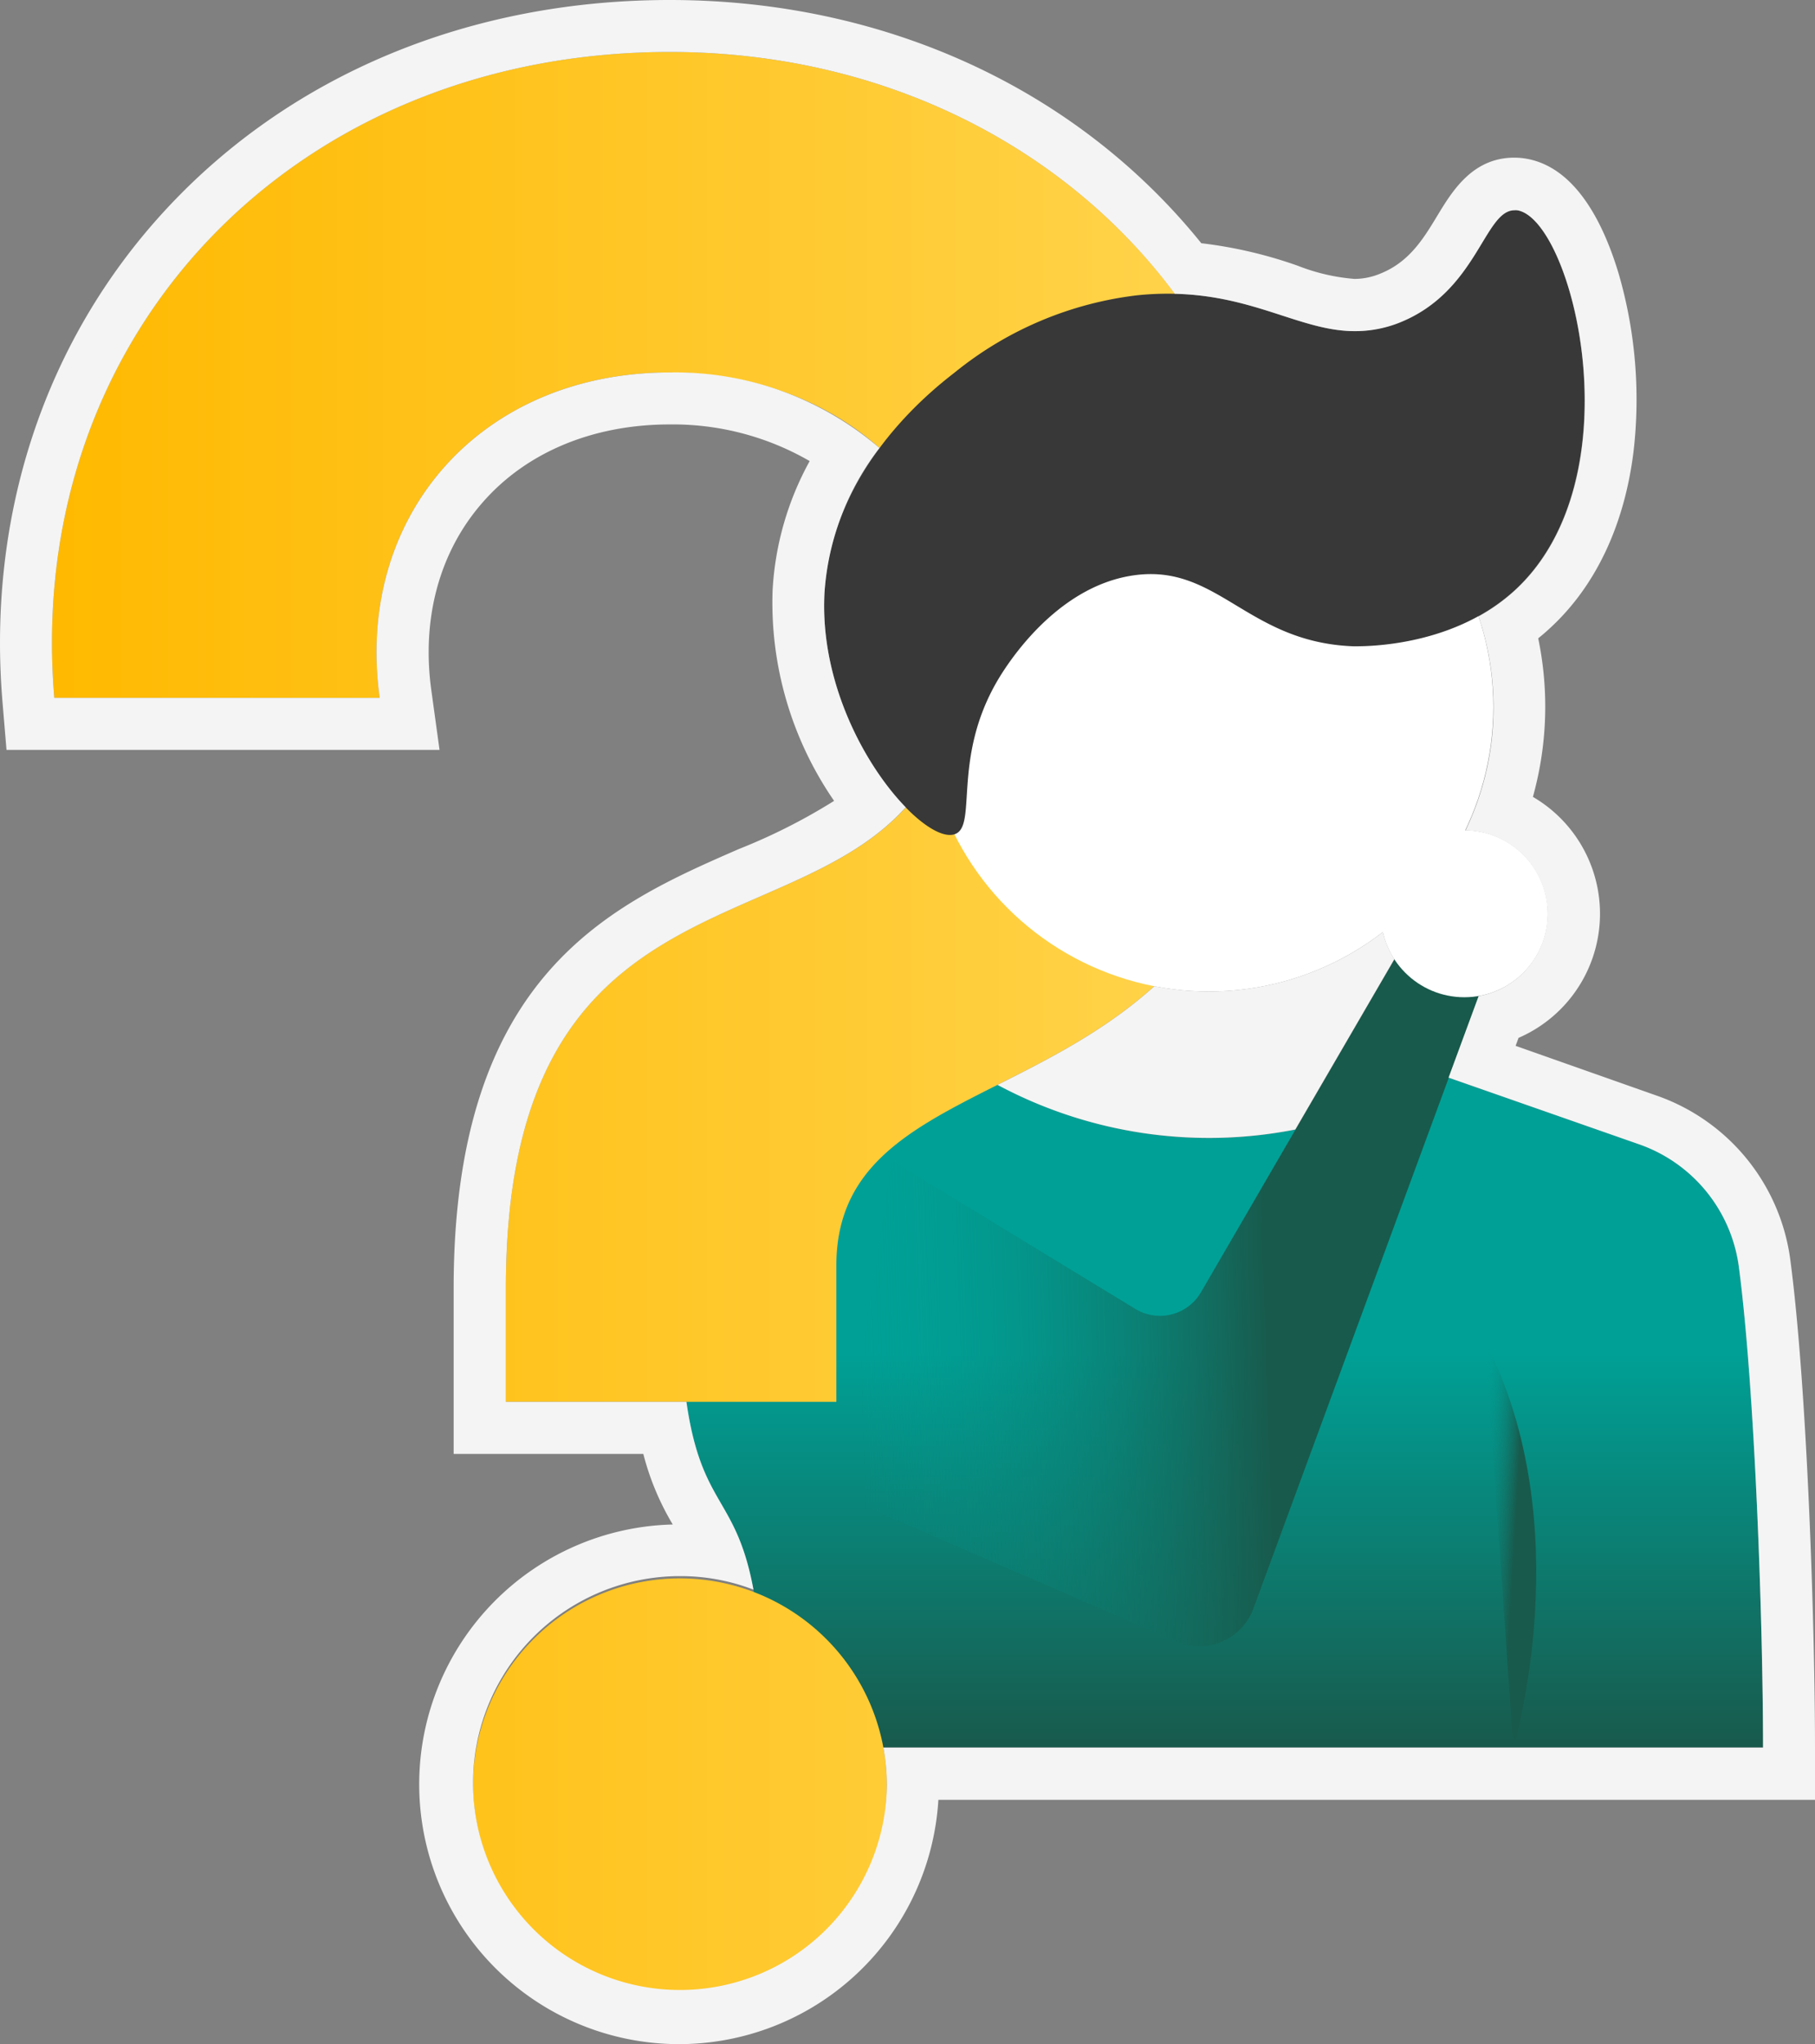 <svg xmlns="http://www.w3.org/2000/svg" xmlns:xlink="http://www.w3.org/1999/xlink" viewBox="0 0 209.57 236"><rect x="0" y="0" width="209.57" height="236" fill="#808080" stroke="none"/><defs><style>.cls-1{fill:url(#Dégradé_sans_nom_26);}.cls-2{fill:url(#Dégradé_sans_nom_37);}.cls-3{fill:url(#Dégradé_sans_nom_37-2);}.cls-4{fill:url(#Dégradé_sans_nom_10);}.cls-5{fill:#fff;}.cls-6{fill:#383838;}.cls-7{fill:#f4f4f4;}</style><linearGradient id="Dégradé_sans_nom_26" x1="140.97" y1="201.74" x2="140.97" y2="156.25" gradientUnits="userSpaceOnUse"><stop offset="0" stop-color="#185a4c"/><stop offset="1" stop-color="#00a096"/></linearGradient><linearGradient id="Dégradé_sans_nom_37" x1="288.89" y1="308.88" x2="281.92" y2="309.11" gradientTransform="translate(-82.63 -155) rotate(5.15)" gradientUnits="userSpaceOnUse"><stop offset="0.36" stop-color="#185a4c"/><stop offset="1" stop-color="#00a096" stop-opacity="0"/></linearGradient><linearGradient id="Dégradé_sans_nom_37-2" x1="172.94" y1="146.54" x2="99.05" y2="148.94" gradientTransform="matrix(1, 0, 0, 1, 0, 0)" xlink:href="#Dégradé_sans_nom_37"/><linearGradient id="Dégradé_sans_nom_10" x1="6" y1="118" x2="148.41" y2="118" gradientUnits="userSpaceOnUse"><stop offset="0" stop-color="#ffb900"/><stop offset="1" stop-color="#ffd550"/></linearGradient></defs><g id="Calque_2" data-name="Calque 2"><g id="Calque_2-2" data-name="Calque 2"><path class="cls-1" d="M88.21,201.74H203.57c0-14.24-.93-41.36-2.79-55.48h0a17.41,17.41,0,0,0-11.52-14.17L166.08,124h0a51.21,51.21,0,0,1-53,0h0L89.9,132.09c-6.21,2.17-11.52,6.39-11.52,14.17,0,38,9.83,16.6,9.83,55.48Z"/><path class="cls-2" d="M174.74,201.76s7.73-25.55-3.26-46.89"/><path class="cls-3" d="M103,134l28.09,17.11a5.47,5.47,0,0,0,7.58-1.92l22.82-39.27,13.28-5.83-30.05,81.62a6.65,6.65,0,0,1-8.88,3.8L96.93,172.64"/><path class="cls-4" d="M58.41,148.73c0-60.3,52.72-31.46,52.72-76C111.13,55.81,96.27,43,77.34,43,55.49,43,40.93,59.6,43.84,80.57H6.27C2.77,38.62,33.94,6,77.34,6c40.2,0,71.07,29.13,71.07,66.7,0,60.3-51.84,45.15-51.84,73.41v15.73H58.41Zm-3.79,57.38A23.89,23.89,0,1,1,78.51,230,24.06,24.06,0,0,1,54.62,206.11Z"/><circle class="cls-5" cx="139.58" cy="81.62" r="32.85"/><path class="cls-6" d="M95.2,68.43c-.83,15.35,11.14,29.1,15,27.89,2.74-.86-.36-8.68,5-17.79,1-1.69,6.63-10.78,15.65-12.1,9.74-1.43,13.11,7.7,25.36,8.18.75,0,11.25.3,18.62-6.41,14.23-13,6.77-42.88.35-43.94-3.77-.62-4.34,9.2-13.55,12.92-9.78,3.94-15.42-4.61-30.31-3.09A41.09,41.09,0,0,0,110.24,43C107.27,45.3,96,54.26,95.2,68.43Z"/><circle class="cls-5" cx="169.08" cy="105.49" r="9.64"/><path class="cls-7" d="M77.34,6C101.9,6,123,16.89,135.65,33.92c9.28.22,14.63,4.31,20.77,4.31a13.76,13.76,0,0,0,5.23-1c8.93-3.6,9.74-12.95,13.22-12.95a1.84,1.84,0,0,1,.33,0c6.42,1.06,13.88,31-.35,43.94a21.73,21.73,0,0,1-4.13,2.94,32.72,32.72,0,0,1,1,17.42,33.18,33.18,0,0,1-2.5,7.29A9.64,9.64,0,0,1,170.73,115l-3.47,9.41,22,7.7a17.41,17.41,0,0,1,11.52,14.17c1.86,14.12,2.79,41.24,2.79,55.48H102a24.24,24.24,0,0,1,.4,4.37,23.89,23.89,0,1,1-23.88-24.17A23.47,23.47,0,0,1,87,183.52c-2-10.8-6-9.53-7.74-21.68H58.41V148.73c0-47,32.05-39.84,46.17-55.53-4.67-4.79-9.94-14.41-9.38-24.77a30.75,30.75,0,0,1,6.35-16.71A36.16,36.16,0,0,0,77.34,43C55.49,43,40.93,59.6,43.84,80.57H6.27C2.77,38.62,33.94,6,77.34,6m62.28,108.46a32.44,32.44,0,0,1-6.32-.61c-5.67,5.13-12.17,8.4-18.12,11.4a51.74,51.74,0,0,0,34.38,5.15L161,110.73a9.78,9.78,0,0,1-1.32-3.13,32.78,32.78,0,0,1-20,6.86M77.34,0C54.17,0,33.45,8.65,19,24.35,5.14,39.41-1.51,59.55.29,81.07l.46,5.5h50l-.94-6.83c-1.16-8.31.92-16,5.86-21.67C60.74,52.22,68.45,49,77.34,49a31.54,31.54,0,0,1,16.15,4.23,34.82,34.82,0,0,0-4.28,14.89,40.32,40.32,0,0,0,7.1,24.34,67.69,67.69,0,0,1-11,5.56c-14.67,6.4-32.93,14.37-32.93,50.72v19.11h21.9A30.71,30.71,0,0,0,77.68,176a30,30,0,1,0,30.67,31.79H209.57v-6c0-14-.9-41.54-2.84-56.26a23.31,23.31,0,0,0-15.49-19.06L175,120.74l.34-.92A15.62,15.62,0,0,0,177,92c.2-.73.38-1.46.54-2.2a38.71,38.71,0,0,0,.07-16.11c.44-.35.86-.71,1.27-1.09,5.32-4.84,8.69-11.93,9.74-20.5a52.1,52.1,0,0,0-1.69-20.4c-1.65-5.57-4.85-12.41-10.76-13.39a8.37,8.37,0,0,0-1.31-.11c-4.84,0-7.18,3.87-8.89,6.69-1.59,2.63-3.23,5.35-6.57,6.69a7.78,7.78,0,0,1-3,.62,22.77,22.77,0,0,1-6.55-1.52,51.24,51.24,0,0,0-11.14-2.6C124.3,10.21,102.09,0,77.34,0Zm62.28,120.46a38.75,38.75,0,0,0,9.47-1.18l-3.3,5.66a44.59,44.59,0,0,1-6.21.43,45.38,45.38,0,0,1-10.11-1.14,60.89,60.89,0,0,0,5.63-4,37.93,37.93,0,0,0,4.52.26Z"/><polygon class="cls-7" points="133.32 117.86 125.48 125.38 140.97 128.2 148.41 126 150.78 116 139.07 118 133.32 117.86"/></g></g></svg>